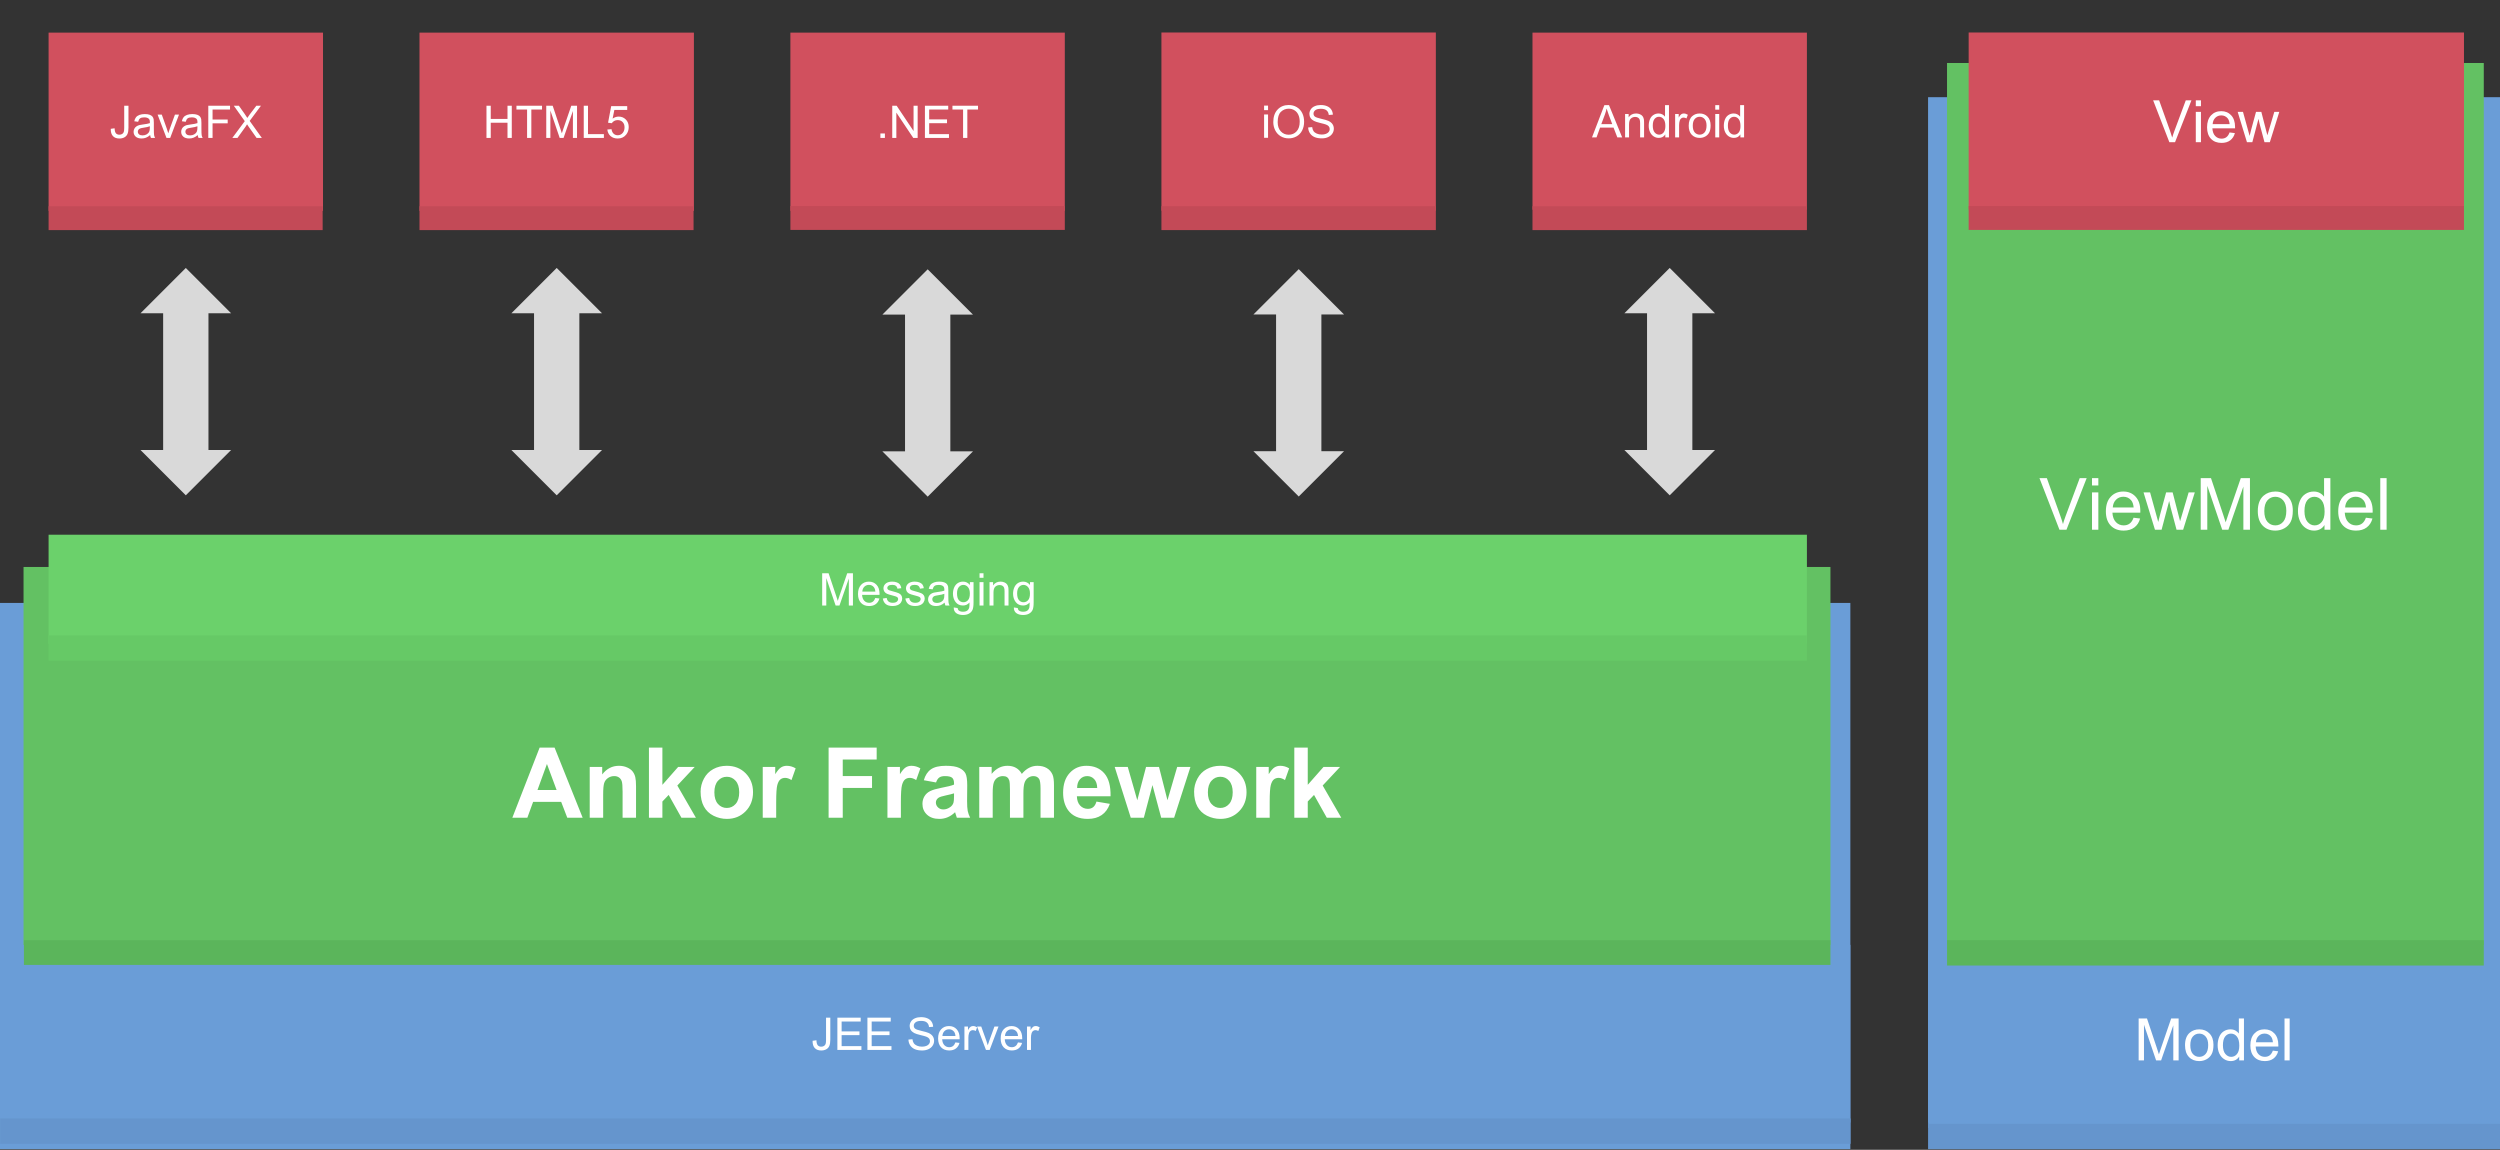 <?xml version="1.0" standalone="yes"?>

<svg version="1.1" viewBox="0.0 0.0 2220.0 1021.0" fill="none" stroke="none" stroke-linecap="square" stroke-miterlimit="10" xmlns="http://www.w3.org/2000/svg" xmlns:xlink="http://www.w3.org/1999/xlink"><rect x="0.0" y="0.0" width="2220.0" height="1021.0" fill="#333333" stroke="none"/><clipPath id="p.0"><path d="m0 0l2220.0 0l0 1021.0l-2220.0 0l0 -1021.0z" clip-rule="nonzero"></path></clipPath><g clip-path="url(#p.0)"><path fill="#000000" fill-opacity="0.0" d="m0 0l2220.0 0l0 1021.297l-2220.0 0z" fill-rule="nonzero"></path><path fill="#6a9dd7" d="m-0.003 535.42l1643.118 0l0 485.039l-1643.118 0z" fill-rule="nonzero"></path><path fill="#6a9dd7" d="m1712.131 86.307l507.874 0l0 910.52l-507.874 0z" fill-rule="nonzero"></path><path fill="#6a9dd7" d="m-0.004 839.045l1643.118 0l0 157.795l-1643.118 0z" fill-rule="nonzero"></path><path fill="#ffffff" d="m721.569 924.217l3.422 -0.469q0.125 3.281 1.219 4.5q1.094 1.203 3.031 1.203q1.422 0 2.453 -0.656q1.047 -0.656 1.438 -1.781q0.391 -1.125 0.391 -3.578l0 -19.734l3.781 0l0 19.516q0 3.594 -0.875 5.578q-0.859 1.969 -2.75 3.0q-1.875 1.031 -4.422 1.031q-3.766 0 -5.766 -2.156q-2.0 -2.172 -1.922 -6.453zm22.016 8.125l0 -28.641l20.703 0l0 3.391l-16.922 0l0 8.766l15.844 0l0 3.359l-15.844 0l0 9.75l17.578 0l0 3.375l-21.359 0zm26.68 0l0 -28.641l20.703 0l0 3.391l-16.922 0l0 8.766l15.844 0l0 3.359l-15.844 0l0 9.75l17.578 0l0 3.375l-21.359 0zm36.418 -9.203l3.578 -0.312q0.25 2.156 1.172 3.531q0.938 1.375 2.891 2.234q1.953 0.844 4.391 0.844q2.172 0 3.828 -0.641q1.656 -0.656 2.469 -1.781q0.812 -1.125 0.812 -2.453q0 -1.344 -0.781 -2.344q-0.781 -1.016 -2.578 -1.688q-1.156 -0.453 -5.109 -1.391q-3.938 -0.953 -5.516 -1.797q-2.047 -1.078 -3.062 -2.672q-1.0 -1.594 -1.0 -3.562q0 -2.172 1.234 -4.047q1.234 -1.891 3.594 -2.859q2.359 -0.984 5.25 -0.984q3.188 0 5.609 1.031q2.438 1.016 3.75 3.016q1.312 1.984 1.406 4.516l-3.641 0.266q-0.281 -2.719 -1.984 -4.094q-1.688 -1.391 -4.984 -1.391q-3.438 0 -5.016 1.266q-1.562 1.25 -1.562 3.031q0 1.547 1.109 2.531q1.094 1.0 5.703 2.047q4.625 1.047 6.344 1.828q2.5 1.156 3.688 2.922q1.203 1.766 1.203 4.062q0 2.297 -1.312 4.312q-1.312 2.016 -3.766 3.141q-2.438 1.125 -5.516 1.125q-3.875 0 -6.516 -1.125q-2.625 -1.141 -4.125 -3.406q-1.484 -2.281 -1.562 -5.156zm41.727 2.516l3.625 0.453q-0.859 3.188 -3.188 4.953q-2.312 1.75 -5.938 1.75q-4.547 0 -7.219 -2.797q-2.656 -2.812 -2.656 -7.875q0 -5.234 2.688 -8.125q2.703 -2.891 7.0 -2.891q4.156 0 6.797 2.844q2.641 2.828 2.641 7.969q0 0.312 -0.031 0.938l-15.469 0q0.203 3.406 1.938 5.234q1.734 1.812 4.344 1.812q1.922 0 3.281 -1.016q1.375 -1.016 2.188 -3.25zm-11.547 -5.672l11.578 0q-0.234 -2.625 -1.328 -3.938q-1.672 -2.031 -4.359 -2.031q-2.422 0 -4.078 1.625q-1.641 1.625 -1.812 4.344zm19.543 12.359l0 -20.75l3.172 0l0 3.156q1.203 -2.219 2.234 -2.922q1.031 -0.703 2.25 -0.703q1.781 0 3.625 1.141l-1.219 3.266q-1.281 -0.766 -2.578 -0.766q-1.156 0 -2.078 0.703q-0.906 0.688 -1.297 1.906q-0.594 1.875 -0.594 4.109l0 10.859l-3.516 0zm19.133 0l-7.891 -20.75l3.703 0l4.453 12.422q0.719 2.016 1.328 4.188q0.469 -1.641 1.312 -3.953l4.609 -12.656l3.609 0l-7.844 20.75l-3.281 0zm28.438 -6.688l3.625 0.453q-0.859 3.188 -3.188 4.953q-2.312 1.75 -5.938 1.75q-4.547 0 -7.219 -2.797q-2.656 -2.812 -2.656 -7.875q0 -5.234 2.688 -8.125q2.703 -2.891 7.0 -2.891q4.156 0 6.797 2.844q2.641 2.828 2.641 7.969q0 0.312 -0.031 0.938l-15.469 0q0.203 3.406 1.938 5.234q1.734 1.812 4.344 1.812q1.922 0 3.281 -1.016q1.375 -1.016 2.188 -3.25zm-11.547 -5.672l11.578 0q-0.234 -2.625 -1.328 -3.938q-1.672 -2.031 -4.359 -2.031q-2.422 0 -4.078 1.625q-1.641 1.625 -1.812 4.344zm19.543 12.359l0 -20.75l3.172 0l0 3.156q1.203 -2.219 2.234 -2.922q1.031 -0.703 2.25 -0.703q1.781 0 3.625 1.141l-1.219 3.266q-1.281 -0.766 -2.578 -0.766q-1.156 0 -2.078 0.703q-0.906 0.688 -1.297 1.906q-0.594 1.875 -0.594 4.109l0 10.859l-3.516 0z" fill-rule="nonzero"></path><path fill="#6a9dd7" d="m1712.13 843.821l507.874 0l0 157.795l-507.874 0z" fill-rule="nonzero"></path><path fill="#ffffff" d="m1899.112 941.639l0 -37.219l7.422 0l8.797 26.344q1.219 3.688 1.781 5.516q0.641 -2.031 1.984 -5.969l8.906 -25.891l6.625 0l0 37.219l-4.734 0l0 -31.156l-10.828 31.156l-4.438 0l-10.766 -31.688l0 31.688l-4.75 0zm41.191 -13.484q0 -7.484 4.156 -11.094q3.484 -3.0 8.484 -3.0q5.562 0 9.078 3.656q3.531 3.641 3.531 10.062q0 5.203 -1.562 8.188q-1.547 2.984 -4.531 4.641q-2.984 1.641 -6.516 1.641q-5.672 0 -9.156 -3.625q-3.484 -3.641 -3.484 -10.469zm4.688 0q0 5.188 2.25 7.766q2.266 2.562 5.703 2.562q3.406 0 5.656 -2.578q2.266 -2.594 2.266 -7.906q0 -5.0 -2.281 -7.578q-2.266 -2.578 -5.641 -2.578q-3.438 0 -5.703 2.578q-2.25 2.562 -2.25 7.734zm43.42 13.484l0 -3.406q-2.562 4.016 -7.547 4.016q-3.219 0 -5.922 -1.781q-2.703 -1.781 -4.188 -4.953q-1.484 -3.188 -1.484 -7.328q0 -4.047 1.344 -7.328q1.344 -3.297 4.031 -5.047q2.703 -1.75 6.016 -1.75q2.438 0 4.344 1.031q1.906 1.031 3.109 2.672l0 -13.344l4.531 0l0 37.219l-4.234 0zm-14.453 -13.453q0 5.172 2.188 7.734q2.188 2.562 5.156 2.562q3.0 0 5.094 -2.438q2.094 -2.453 2.094 -7.484q0 -5.531 -2.141 -8.125q-2.125 -2.594 -5.25 -2.594q-3.047 0 -5.094 2.5q-2.047 2.484 -2.047 7.844zm44.342 4.766l4.719 0.594q-1.109 4.125 -4.141 6.422q-3.016 2.281 -7.719 2.281q-5.906 0 -9.375 -3.641q-3.469 -3.641 -3.469 -10.219q0 -6.812 3.5 -10.562q3.5 -3.766 9.094 -3.766q5.406 0 8.828 3.688q3.438 3.672 3.438 10.359q0 0.406 -0.031 1.219l-20.109 0q0.25 4.438 2.516 6.797q2.266 2.359 5.641 2.359q2.516 0 4.281 -1.312q1.781 -1.328 2.828 -4.219zm-15.016 -7.391l15.062 0q-0.297 -3.391 -1.719 -5.094q-2.188 -2.641 -5.672 -2.641q-3.141 0 -5.297 2.109q-2.141 2.094 -2.375 5.625zm25.373 16.078l0 -37.219l4.562 0l0 37.219l-4.562 0z" fill-rule="nonzero"></path><path fill="#d1505e" d="m701.867 28.975l243.685 0l0 158.268l-243.685 0z" fill-rule="nonzero"></path><path fill="#ffffff" d="m781.793 122.509l0 -4.0l4.0 0l0 4.0l-4.0 0zm10.52 0l0 -28.641l3.891 0l15.031 22.484l0 -22.484l3.641 0l0 28.641l-3.891 0l-15.031 -22.5l0 22.5l-3.641 0zm29.012 0l0 -28.641l20.703 0l0 3.391l-16.922 0l0 8.766l15.844 0l0 3.359l-15.844 0l0 9.75l17.578 0l0 3.375l-21.359 0zm33.883 0l0 -25.25l-9.438 0l0 -3.391l22.703 0l0 3.391l-9.484 0l0 25.25l-3.781 0z" fill-rule="nonzero"></path><path fill="#c34a57" d="m701.867 182.97l243.685 0l0 21.197l-243.685 0z" fill-rule="nonzero"></path><path fill="#d1505e" d="m1360.851 28.975l243.685 0l0 157.228l-243.685 0z" fill-rule="nonzero"></path><path fill="#ffffff" d="m1413.696 121.99l11.0 -28.641l4.078 0l11.719 28.641l-4.312 0l-3.344 -8.672l-11.969 0l-3.141 8.672l-4.031 0zm8.266 -11.766l9.703 0l-2.984 -7.922q-1.359 -3.609 -2.031 -5.938q-0.547 2.75 -1.547 5.469l-3.141 8.391zm21.117 11.766l0 -20.75l3.156 0l0 2.953q2.297 -3.422 6.609 -3.422q1.875 0 3.438 0.688q1.578 0.672 2.359 1.766q0.781 1.094 1.094 2.594q0.203 0.969 0.203 3.422l0 12.75l-3.516 0l0 -12.625q0 -2.141 -0.422 -3.203q-0.406 -1.062 -1.453 -1.703q-1.047 -0.641 -2.453 -0.641q-2.234 0 -3.875 1.438q-1.625 1.422 -1.625 5.406l0 11.328l-3.516 0zm35.699 0l0 -2.625q-1.969 3.094 -5.797 3.094q-2.484 0 -4.562 -1.359q-2.078 -1.375 -3.219 -3.828q-1.141 -2.453 -1.141 -5.641q0 -3.094 1.031 -5.625q1.031 -2.531 3.094 -3.875q2.078 -1.359 4.641 -1.359q1.875 0 3.328 0.797q1.469 0.797 2.391 2.062l0 -10.281l3.5 0l0 28.641l-3.266 0zm-11.109 -10.359q0 3.984 1.672 5.969q1.688 1.969 3.969 1.969q2.312 0 3.922 -1.875q1.609 -1.891 1.609 -5.766q0 -4.25 -1.641 -6.234q-1.641 -2.0 -4.047 -2.0q-2.344 0 -3.922 1.922q-1.562 1.906 -1.562 6.016zm19.855 10.359l0 -20.75l3.172 0l0 3.156q1.203 -2.219 2.234 -2.922q1.031 -0.703 2.25 -0.703q1.781 0 3.625 1.141l-1.219 3.266q-1.281 -0.766 -2.578 -0.766q-1.156 0 -2.078 0.703q-0.906 0.688 -1.297 1.906q-0.594 1.875 -0.594 4.109l0 10.859l-3.516 0zm12.055 -10.375q0 -5.766 3.203 -8.531q2.672 -2.312 6.531 -2.312q4.266 0 6.984 2.812q2.719 2.797 2.719 7.734q0 4.016 -1.203 6.312q-1.203 2.281 -3.5 3.562q-2.297 1.266 -5.0 1.266q-4.359 0 -7.047 -2.797q-2.688 -2.797 -2.688 -8.047zm3.609 0q0 3.984 1.734 5.969q1.75 1.984 4.391 1.984q2.609 0 4.344 -1.984q1.75 -2.0 1.75 -6.078q0 -3.859 -1.75 -5.828q-1.75 -1.984 -4.344 -1.984q-2.641 0 -4.391 1.969q-1.734 1.969 -1.734 5.953zm19.965 -14.219l0 -4.047l3.516 0l0 4.047l-3.516 0zm0 24.594l0 -20.75l3.516 0l0 20.75l-3.516 0zm22.324 0l0 -2.625q-1.969 3.094 -5.797 3.094q-2.484 0 -4.562 -1.359q-2.078 -1.375 -3.219 -3.828q-1.141 -2.453 -1.141 -5.641q0 -3.094 1.031 -5.625q1.031 -2.531 3.094 -3.875q2.078 -1.359 4.641 -1.359q1.875 0 3.328 0.797q1.469 0.797 2.391 2.062l0 -10.281l3.5 0l0 28.641l-3.266 0zm-11.109 -10.359q0 3.984 1.672 5.969q1.688 1.969 3.969 1.969q2.312 0 3.922 -1.875q1.609 -1.891 1.609 -5.766q0 -4.25 -1.641 -6.234q-1.641 -2.0 -4.047 -2.0q-2.344 0 -3.922 1.922q-1.562 1.906 -1.562 6.016z" fill-rule="nonzero"></path><path fill="#c34a57" d="m1360.851 183.139l243.685 0l0 21.197l-243.685 0z" fill-rule="nonzero"></path><path fill="#d1505e" d="m372.507 28.975l243.685 0l0 158.268l-243.685 0z" fill-rule="nonzero"></path><path fill="#ffffff" d="m431.987 122.509l0 -28.641l3.797 0l0 11.766l14.875 0l0 -11.766l3.797 0l0 28.641l-3.797 0l0 -13.5l-14.875 0l0 13.5l-3.797 0zm36.059 0l0 -25.25l-9.438 0l0 -3.391l22.703 0l0 3.391l-9.484 0l0 25.25l-3.781 0zm17.027 0l0 -28.641l5.703 0l6.781 20.281q0.938 2.828 1.359 4.234q0.5 -1.562 1.531 -4.594l6.859 -19.922l5.094 0l0 28.641l-3.656 0l0 -23.969l-8.312 23.969l-3.422 0l-8.281 -24.375l0 24.375l-3.656 0zm33.289 0l0 -28.641l3.781 0l0 25.266l14.109 0l0 3.375l-17.891 0zm20.965 -7.5l3.703 -0.312q0.406 2.688 1.891 4.047q1.5 1.359 3.609 1.359q2.547 0 4.297 -1.906q1.766 -1.922 1.766 -5.078q0 -3.016 -1.703 -4.75q-1.688 -1.734 -4.422 -1.734q-1.688 0 -3.062 0.766q-1.359 0.766 -2.141 2.0l-3.312 -0.422l2.781 -14.719l14.234 0l0 3.359l-11.422 0l-1.547 7.703q2.578 -1.797 5.406 -1.797q3.75 0 6.328 2.594q2.578 2.594 2.578 6.688q0 3.875 -2.266 6.719q-2.75 3.469 -7.516 3.469q-3.906 0 -6.375 -2.188q-2.469 -2.188 -2.828 -5.797z" fill-rule="nonzero"></path><path fill="#c34a57" d="m372.507 183.139l243.37 0l0 21.197l-243.37 0z" fill-rule="nonzero"></path><path fill="#d1505e" d="m43.148 28.975l243.685 0l0 158.268l-243.685 0z" fill-rule="nonzero"></path><path fill="#ffffff" d="m98.344 114.384l3.422 -0.469q0.125 3.281 1.219 4.5q1.094 1.203 3.031 1.203q1.422 0 2.453 -0.656q1.047 -0.656 1.438 -1.781q0.391 -1.125 0.391 -3.578l0 -19.734l3.781 0l0 19.516q0 3.594 -0.875 5.578q-0.859 1.969 -2.75 3.0q-1.875 1.031 -4.422 1.031q-3.766 0 -5.766 -2.156q-2.0 -2.172 -1.922 -6.453zm35.016 5.562q-1.953 1.656 -3.766 2.344q-1.797 0.688 -3.875 0.688q-3.406 0 -5.25 -1.672q-1.828 -1.672 -1.828 -4.266q0 -1.531 0.688 -2.781q0.688 -1.266 1.812 -2.016q1.125 -0.766 2.531 -1.156q1.031 -0.281 3.125 -0.531q4.266 -0.516 6.266 -1.219q0.031 -0.719 0.031 -0.906q0 -2.156 -1.0 -3.031q-1.344 -1.188 -4.0 -1.188q-2.484 0 -3.672 0.875q-1.172 0.859 -1.75 3.062l-3.438 -0.469q0.469 -2.203 1.547 -3.562q1.078 -1.359 3.109 -2.094q2.031 -0.734 4.703 -0.734q2.656 0 4.312 0.625q1.672 0.625 2.453 1.578q0.781 0.953 1.094 2.391q0.172 0.906 0.172 3.25l0 4.688q0 4.891 0.219 6.203q0.234 1.297 0.891 2.484l-3.672 0q-0.547 -1.094 -0.703 -2.562zm-0.297 -7.844q-1.906 0.781 -5.734 1.328q-2.172 0.312 -3.078 0.703q-0.891 0.391 -1.375 1.141q-0.484 0.75 -0.484 1.672q0 1.406 1.062 2.344q1.062 0.938 3.109 0.938q2.031 0 3.609 -0.891q1.594 -0.891 2.328 -2.438q0.562 -1.188 0.562 -3.516l0 -1.281zm14.777 10.406l-7.891 -20.75l3.703 0l4.453 12.422q0.719 2.016 1.328 4.188q0.469 -1.641 1.312 -3.953l4.609 -12.656l3.609 0l-7.844 20.75l-3.281 0zm27.766 -2.562q-1.953 1.656 -3.766 2.344q-1.797 0.688 -3.875 0.688q-3.406 0 -5.25 -1.672q-1.828 -1.672 -1.828 -4.266q0 -1.531 0.688 -2.781q0.688 -1.266 1.812 -2.016q1.125 -0.766 2.531 -1.156q1.031 -0.281 3.125 -0.531q4.266 -0.516 6.266 -1.219q0.031 -0.719 0.031 -0.906q0 -2.156 -1.0 -3.031q-1.344 -1.188 -4 -1.188q-2.484 0 -3.672 0.875q-1.172 0.859 -1.75 3.062l-3.438 -0.469q0.469 -2.203 1.547 -3.562q1.078 -1.359 3.109 -2.094q2.031 -0.734 4.703 -0.734q2.656 0 4.313 0.625q1.672 0.625 2.453 1.578q0.781 0.953 1.094 2.391q0.172 0.906 0.172 3.25l0 4.688q0 4.891 0.219 6.203q0.234 1.297 0.891 2.484l-3.672 0q-0.547 -1.094 -0.703 -2.562zm-0.297 -7.844q-1.906 0.781 -5.734 1.328q-2.172 0.312 -3.078 0.703q-0.891 0.391 -1.375 1.141q-0.484 0.75 -0.484 1.672q0 1.406 1.062 2.344q1.062 0.938 3.109 0.938q2.031 0 3.609 -0.891q1.594 -0.891 2.328 -2.438q0.562 -1.188 0.562 -3.516l0 -1.281zm9.652 10.406l0 -28.641l19.312 0l0 3.391l-15.516 0l0 8.859l13.438 0l0 3.375l-13.438 0l0 13.016l-3.797 0zm21.324 0l11.078 -14.922l-9.766 -13.719l4.516 0l5.188 7.344q1.625 2.297 2.312 3.516q0.953 -1.562 2.266 -3.25l5.766 -7.609l4.109 0l-10.047 13.5l10.828 15.141l-4.688 0l-7.203 -10.219q-0.609 -0.875 -1.25 -1.906q-0.953 1.562 -1.359 2.141l-7.188 9.984l-4.562 0z" fill-rule="nonzero"></path><path fill="#c34a57" d="m43.148 183.139l243.37 0l0 21.197l-243.37 0z" fill-rule="nonzero"></path><path fill="#d1505e" d="m1031.349 28.856l243.685 0l0 158.268l-243.685 0z" fill-rule="nonzero"></path><path fill="#ffffff" d="m1122.508 97.796l0 -4.047l3.516 0l0 4.047l-3.516 0zm0 24.594l0 -20.75l3.516 0l0 20.75l-3.516 0zm8.168 -13.953q0 -7.125 3.828 -11.156q3.828 -4.031 9.875 -4.031q3.969 0 7.156 1.891q3.188 1.891 4.844 5.281q1.672 3.391 1.672 7.688q0 4.359 -1.766 7.797q-1.75 3.438 -4.969 5.203q-3.219 1.766 -6.953 1.766q-4.047 0 -7.234 -1.953q-3.172 -1.953 -4.812 -5.328q-1.641 -3.375 -1.641 -7.156zm3.906 0.062q0 5.172 2.781 8.156q2.781 2.984 6.984 2.984q4.281 0 7.031 -3.0q2.766 -3.016 2.766 -8.547q0 -3.5 -1.188 -6.109q-1.172 -2.609 -3.453 -4.031q-2.266 -1.438 -5.094 -1.438q-4.031 0 -6.938 2.766q-2.891 2.75 -2.891 9.219zm27.066 4.688l3.578 -0.312q0.25 2.156 1.172 3.531q0.938 1.375 2.891 2.234q1.953 0.844 4.391 0.844q2.172 0 3.828 -0.641q1.656 -0.656 2.469 -1.781q0.812 -1.125 0.812 -2.453q0 -1.344 -0.781 -2.344q-0.781 -1.016 -2.578 -1.688q-1.156 -0.453 -5.109 -1.391q-3.938 -0.953 -5.516 -1.797q-2.047 -1.078 -3.062 -2.672q-1.0 -1.594 -1.0 -3.562q0 -2.172 1.234 -4.047q1.234 -1.891 3.594 -2.859q2.359 -0.984 5.25 -0.984q3.188 0 5.609 1.031q2.438 1.016 3.75 3.016q1.312 1.984 1.406 4.516l-3.641 0.266q-0.281 -2.719 -1.984 -4.094q-1.688 -1.391 -4.984 -1.391q-3.438 0 -5.016 1.266q-1.562 1.25 -1.562 3.031q0 1.547 1.109 2.531q1.094 1.0 5.703 2.047q4.625 1.047 6.344 1.828q2.5 1.156 3.688 2.922q1.203 1.766 1.203 4.062q0 2.297 -1.312 4.312q-1.312 2.016 -3.766 3.141q-2.438 1.125 -5.516 1.125q-3.875 0 -6.516 -1.125q-2.625 -1.141 -4.125 -3.406q-1.484 -2.281 -1.562 -5.156z" fill-rule="nonzero"></path><path fill="#c34a57" d="m1031.349 183.122l243.685 0l0 21.197l-243.685 0z" fill-rule="nonzero"></path><path fill="#63c163" d="m20.9 503.47l1604.535 0l0 335.591l-1604.535 0z" fill-rule="nonzero"></path><path fill="#6bd16b" d="m43.147 474.827l1561.386 0l0 96.945l-1561.386 0z" fill-rule="nonzero"></path><path fill="#ffffff" d="m730.09 537.699l0 -28.641l5.703 0l6.781 20.281q0.938 2.828 1.359 4.234q0.5 -1.562 1.531 -4.594l6.859 -19.922l5.094 0l0 28.641l-3.656 0l0 -23.969l-8.312 23.969l-3.422 0l-8.281 -24.375l0 24.375l-3.656 0zm47.195 -6.688l3.625 0.453q-0.859 3.188 -3.188 4.953q-2.312 1.75 -5.938 1.75q-4.547 0 -7.219 -2.797q-2.656 -2.812 -2.656 -7.875q0 -5.234 2.688 -8.125q2.703 -2.891 7.0 -2.891q4.156 0 6.797 2.844q2.641 2.828 2.641 7.969q0 0.312 -0.031 0.938l-15.469 0q0.203 3.406 1.938 5.234q1.734 1.812 4.344 1.812q1.922 0 3.281 -1.016q1.375 -1.016 2.188 -3.25zm-11.547 -5.672l11.578 0q-0.234 -2.625 -1.328 -3.938q-1.672 -2.031 -4.359 -2.031q-2.422 0 -4.078 1.625q-1.641 1.625 -1.812 4.344zm18.184 6.172l3.469 -0.547q0.297 2.078 1.625 3.203q1.344 1.109 3.75 1.109q2.422 0 3.594 -0.984q1.172 -0.984 1.172 -2.312q0 -1.203 -1.031 -1.875q-0.719 -0.469 -3.594 -1.203q-3.875 -0.969 -5.375 -1.672q-1.484 -0.719 -2.266 -1.984q-0.766 -1.266 -0.766 -2.781q0 -1.391 0.641 -2.562q0.641 -1.188 1.734 -1.969q0.812 -0.609 2.219 -1.031q1.422 -0.422 3.047 -0.422q2.438 0 4.281 0.703q1.859 0.703 2.734 1.906q0.875 1.203 1.203 3.219l-3.438 0.469q-0.234 -1.609 -1.359 -2.5q-1.109 -0.906 -3.172 -0.906q-2.422 0 -3.453 0.812q-1.031 0.797 -1.031 1.875q0 0.672 0.422 1.219q0.438 0.578 1.359 0.938q0.516 0.203 3.094 0.906q3.734 1.0 5.203 1.641q1.484 0.625 2.312 1.844q0.844 1.203 0.844 3.0q0 1.75 -1.031 3.312q-1.016 1.547 -2.953 2.406q-1.922 0.844 -4.375 0.844q-4.031 0 -6.156 -1.672q-2.125 -1.688 -2.703 -4.984zm20.0 0l3.469 -0.547q0.297 2.078 1.625 3.203q1.344 1.109 3.75 1.109q2.422 0 3.594 -0.984q1.172 -0.984 1.172 -2.312q0 -1.203 -1.031 -1.875q-0.719 -0.469 -3.594 -1.203q-3.875 -0.969 -5.375 -1.672q-1.484 -0.719 -2.266 -1.984q-0.766 -1.266 -0.766 -2.781q0 -1.391 0.641 -2.562q0.641 -1.188 1.734 -1.969q0.812 -0.609 2.219 -1.031q1.422 -0.422 3.047 -0.422q2.438 0 4.281 0.703q1.859 0.703 2.734 1.906q0.875 1.203 1.203 3.219l-3.438 0.469q-0.234 -1.609 -1.359 -2.5q-1.109 -0.906 -3.172 -0.906q-2.422 0 -3.453 0.812q-1.031 0.797 -1.031 1.875q0 0.672 0.422 1.219q0.438 0.578 1.359 0.938q0.516 0.203 3.094 0.906q3.734 1.0 5.203 1.641q1.484 0.625 2.312 1.844q0.844 1.203 0.844 3.0q0 1.75 -1.031 3.312q-1.016 1.547 -2.953 2.406q-1.922 0.844 -4.375 0.844q-4.031 0 -6.156 -1.672q-2.125 -1.688 -2.703 -4.984zm34.938 3.625q-1.953 1.656 -3.766 2.344q-1.797 0.688 -3.875 0.688q-3.406 0 -5.25 -1.672q-1.828 -1.672 -1.828 -4.266q0 -1.531 0.688 -2.781q0.688 -1.266 1.812 -2.016q1.125 -0.766 2.531 -1.156q1.031 -0.281 3.125 -0.531q4.266 -0.516 6.266 -1.219q0.031 -0.719 0.031 -0.906q0 -2.156 -1.0 -3.031q-1.344 -1.188 -4.0 -1.188q-2.484 0 -3.672 0.875q-1.172 0.859 -1.75 3.062l-3.438 -0.469q0.469 -2.203 1.547 -3.562q1.078 -1.359 3.109 -2.094q2.031 -0.734 4.703 -0.734q2.656 0 4.312 0.625q1.672 0.625 2.453 1.578q0.781 0.953 1.094 2.391q0.172 0.906 0.172 3.25l0 4.688q0 4.891 0.219 6.203q0.234 1.297 0.891 2.484l-3.672 0q-0.547 -1.094 -0.703 -2.562zm-0.297 -7.844q-1.906 0.781 -5.734 1.328q-2.172 0.312 -3.078 0.703q-0.891 0.391 -1.375 1.141q-0.484 0.75 -0.484 1.672q0 1.406 1.062 2.344q1.062 0.938 3.109 0.938q2.031 0 3.609 -0.891q1.594 -0.891 2.328 -2.438q0.562 -1.188 0.562 -3.516l0 -1.281zm8.371 12.125l3.406 0.516q0.219 1.578 1.203 2.297q1.297 0.984 3.562 0.984q2.453 0 3.781 -0.984q1.328 -0.969 1.797 -2.734q0.266 -1.078 0.25 -4.516q-2.312 2.719 -5.75 2.719q-4.266 0 -6.609 -3.078q-2.344 -3.094 -2.344 -7.406q0 -2.969 1.062 -5.484q1.078 -2.516 3.109 -3.875q2.047 -1.375 4.812 -1.375q3.672 0 6.047 2.969l0 -2.5l3.25 0l0 17.938q0 4.844 -1.0 6.859q-0.984 2.031 -3.125 3.203q-2.125 1.172 -5.25 1.172q-3.719 0 -6.0 -1.672q-2.281 -1.672 -2.203 -5.031zm2.906 -12.469q0 4.094 1.609 5.969q1.625 1.875 4.078 1.875q2.422 0 4.062 -1.859q1.641 -1.875 1.641 -5.859q0 -3.812 -1.703 -5.734q-1.688 -1.938 -4.062 -1.938q-2.344 0 -3.984 1.906q-1.641 1.891 -1.641 5.641zm19.996 -13.844l0 -4.047l3.516 0l0 4.047l-3.516 0zm0 24.594l0 -20.75l3.516 0l0 20.75l-3.516 0zm8.871 0l0 -20.75l3.156 0l0 2.953q2.297 -3.422 6.609 -3.422q1.875 0 3.438 0.688q1.578 0.672 2.359 1.766q0.781 1.094 1.094 2.594q0.203 0.969 0.203 3.422l0 12.75l-3.516 0l0 -12.625q0 -2.141 -0.422 -3.203q-0.406 -1.062 -1.453 -1.703q-1.047 -0.641 -2.453 -0.641q-2.234 0 -3.875 1.438q-1.625 1.422 -1.625 5.406l0 11.328l-3.516 0zm21.605 1.719l3.406 0.516q0.219 1.578 1.203 2.297q1.297 0.984 3.562 0.984q2.453 0 3.781 -0.984q1.328 -0.969 1.797 -2.734q0.266 -1.078 0.25 -4.516q-2.312 2.719 -5.75 2.719q-4.266 0 -6.609 -3.078q-2.344 -3.094 -2.344 -7.406q0 -2.969 1.062 -5.484q1.078 -2.516 3.109 -3.875q2.047 -1.375 4.812 -1.375q3.672 0 6.047 2.969l0 -2.5l3.25 0l0 17.938q0 4.844 -1.0 6.859q-0.984 2.031 -3.125 3.203q-2.125 1.172 -5.25 1.172q-3.719 0 -6.0 -1.672q-2.281 -1.672 -2.203 -5.031zm2.906 -12.469q0 4.094 1.609 5.969q1.625 1.875 4.078 1.875q2.422 0 4.062 -1.859q1.641 -1.875 1.641 -5.859q0 -3.812 -1.703 -5.734q-1.688 -1.938 -4.062 -1.938q-2.344 0 -3.984 1.906q-1.641 1.891 -1.641 5.641z" fill-rule="nonzero"></path><path fill="#5bb55b" d="m21.237 834.861l1604.189 0l0 21.984l-1604.189 0z" fill-rule="nonzero"></path><path fill="#63c163" d="m1728.968 55.94l476.63 0l0 783.087l-476.63 0z" fill-rule="nonzero"></path><path fill="#ffffff" d="m1828.799 470.423l-17.75 -45.812l6.562 0l11.906 33.281q1.438 4.0 2.406 7.5q1.062 -3.75 2.469 -7.5l12.375 -33.281l6.188 0l-17.938 45.812l-6.219 0zm28.906 -39.344l0 -6.469l5.625 0l0 6.469l-5.625 0zm0 39.344l0 -33.188l5.625 0l0 33.188l-5.625 0zm36.906 -10.688l5.812 0.719q-1.375 5.094 -5.094 7.906q-3.719 2.812 -9.5 2.812q-7.281 0 -11.547 -4.484q-4.266 -4.484 -4.266 -12.578q0 -8.375 4.312 -13.0q4.312 -4.625 11.188 -4.625q6.656 0 10.875 4.531q4.219 4.531 4.219 12.75q0 0.5 -0.031 1.5l-24.75 0q0.312 5.469 3.094 8.375q2.781 2.906 6.938 2.906q3.094 0 5.281 -1.625q2.188 -1.625 3.469 -5.188zm-18.469 -9.094l18.531 0q-0.375 -4.188 -2.125 -6.281q-2.688 -3.25 -6.969 -3.25q-3.875 0 -6.516 2.594q-2.641 2.594 -2.922 6.938zm37.469 19.781l-10.156 -33.188l5.812 0l5.281 19.156l1.969 7.125q0.125 -0.531 1.719 -6.844l5.281 -19.438l5.781 0l4.969 19.25l1.656 6.344l1.906 -6.406l5.688 -19.188l5.469 0l-10.375 33.188l-5.844 0l-5.281 -19.875l-1.281 -5.656l-6.719 25.531l-5.875 0zm40.625 0l0 -45.812l9.125 0l10.844 32.438q1.5 4.531 2.188 6.781q0.781 -2.5 2.438 -7.344l10.969 -31.875l8.156 0l0 45.812l-5.844 0l0 -38.344l-13.312 38.344l-5.469 0l-13.25 -39.0l0 39.0l-5.844 0zm50.688 -16.594q0 -9.219 5.125 -13.656q4.281 -3.688 10.438 -3.688q6.844 0 11.188 4.484q4.344 4.484 4.344 12.391q0 6.406 -1.922 10.078q-1.922 3.672 -5.594 5.703q-3.672 2.031 -8.016 2.031q-6.969 0 -11.266 -4.469q-4.297 -4.469 -4.297 -12.875zm5.781 0q0 6.375 2.781 9.547q2.781 3.172 7.0 3.172q4.188 0 6.969 -3.188q2.781 -3.188 2.781 -9.719q0 -6.156 -2.797 -9.328q-2.797 -3.172 -6.953 -3.172q-4.219 0 -7.0 3.156q-2.781 3.156 -2.781 9.531zm53.438 16.594l0 -4.188q-3.156 4.938 -9.281 4.938q-3.969 0 -7.297 -2.188q-3.328 -2.188 -5.156 -6.109q-1.828 -3.922 -1.828 -9.016q0 -4.969 1.656 -9.016q1.656 -4.047 4.969 -6.203q3.312 -2.156 7.406 -2.156q3.0 0 5.344 1.266q2.344 1.266 3.812 3.297l0 -16.438l5.594 0l0 45.812l-5.219 0zm-17.781 -16.562q0 6.375 2.688 9.531q2.688 3.156 6.344 3.156q3.688 0 6.266 -3.016q2.578 -3.016 2.578 -9.203q0 -6.812 -2.625 -10.0q-2.625 -3.188 -6.469 -3.188q-3.75 0 -6.266 3.062q-2.516 3.062 -2.516 9.656zm54.562 5.875l5.812 0.719q-1.375 5.094 -5.094 7.906q-3.719 2.812 -9.5 2.812q-7.281 0 -11.547 -4.484q-4.266 -4.484 -4.266 -12.578q0 -8.375 4.312 -13.0q4.312 -4.625 11.188 -4.625q6.656 0 10.875 4.531q4.219 4.531 4.219 12.75q0 0.5 -0.031 1.5l-24.75 0q0.312 5.469 3.094 8.375q2.781 2.906 6.938 2.906q3.094 0 5.281 -1.625q2.188 -1.625 3.469 -5.188zm-18.469 -9.094l18.531 0q-0.375 -4.188 -2.125 -6.281q-2.688 -3.25 -6.969 -3.25q-3.875 0 -6.516 2.594q-2.641 2.594 -2.922 6.938zm31.219 19.781l0 -45.812l5.625 0l0 45.812l-5.625 0z" fill-rule="nonzero"></path><path fill="#5bb55b" d="m1728.969 834.877l476.63 0l0 22.52l-476.63 0z" fill-rule="nonzero"></path><path fill="#66c966" d="m43.148 564.265l1561.386 0l0 22.52l-1561.386 0z" fill-rule="nonzero"></path><path fill="#6595cd" d="m0.169 993.197l1643.118 0l0 22.52l-1643.118 0z" fill-rule="nonzero"></path><path fill="#6595cd" d="m1712.13 997.992l507.874 0l0 22.52l-507.874 0z" fill-rule="nonzero"></path><path fill="#d1505e" d="m1748.168 28.856l439.843 0l0 157.039l-439.843 0z" fill-rule="nonzero"></path><path fill="#ffffff" d="m1926.391 126.295l-14.422 -37.219l5.328 0l9.672 27.031q1.172 3.25 1.953 6.094q0.859 -3.047 2.016 -6.094l10.047 -27.031l5.031 0l-14.578 37.219l-5.047 0zm23.48 -31.969l0 -5.25l4.578 0l0 5.25l-4.578 0zm0 31.969l0 -26.969l4.578 0l0 26.969l-4.578 0zm29.99 -8.688l4.719 0.594q-1.109 4.125 -4.141 6.422q-3.016 2.281 -7.719 2.281q-5.906 0 -9.375 -3.641q-3.469 -3.641 -3.469 -10.219q0 -6.812 3.5 -10.562q3.5 -3.766 9.094 -3.766q5.406 0 8.828 3.688q3.438 3.672 3.438 10.359q0 0.406 -0.031 1.219l-20.109 0q0.25 4.438 2.516 6.797q2.266 2.359 5.641 2.359q2.516 0 4.281 -1.312q1.781 -1.328 2.828 -4.219zm-15.016 -7.391l15.062 0q-0.297 -3.391 -1.719 -5.094q-2.188 -2.641 -5.672 -2.641q-3.141 0 -5.297 2.109q-2.141 2.094 -2.375 5.625zm30.451 16.078l-8.25 -26.969l4.719 0l4.297 15.562l1.594 5.797q0.109 -0.438 1.391 -5.562l4.297 -15.797l4.703 0l4.031 15.641l1.344 5.156l1.547 -5.203l4.625 -15.594l4.438 0l-8.422 26.969l-4.75 0l-4.297 -16.156l-1.031 -4.594l-5.469 20.75l-4.766 0z" fill-rule="nonzero"></path><path fill="#c34a57" d="m1748.168 182.968l439.843 0l0 21.197l-439.843 0z" fill-rule="nonzero"></path><path fill="#d9d9d9" d="m164.991 237.951l40.236 40.236l-20.118 0l0 121.417l20.118 0l-40.236 40.236l-40.236 -40.236l20.118 0l0 -121.417l-20.118 0z" fill-rule="nonzero"></path><path fill="#d9d9d9" d="m494.35 237.951l40.236 40.236l-20.118 0l0 121.417l20.118 0l-40.236 40.236l-40.236 -40.236l20.118 0l0 -121.417l-20.118 0z" fill-rule="nonzero"></path><path fill="#d9d9d9" d="m823.782 239.152l40.236 40.236l-20.118 0l0 121.417l20.118 0l-40.236 40.236l-40.236 -40.236l20.118 0l0 -121.417l-20.118 0z" fill-rule="nonzero"></path><path fill="#d9d9d9" d="m1153.274 239.014l40.236 40.236l-20.118 0l0 121.417l20.118 0l-40.236 40.236l-40.236 -40.236l20.118 0l0 -121.417l-20.118 0z" fill-rule="nonzero"></path><path fill="#d9d9d9" d="m1482.694 237.951l40.236 40.236l-20.118 0l0 121.417l20.118 0l-40.236 40.236l-40.236 -40.236l20.118 0l0 -121.417l-20.118 0z" fill-rule="nonzero"></path><path fill="#000000" fill-opacity="0.0" d="m21.236 633.974l1604.189 0l0 135.118l-1604.189 0z" fill-rule="nonzero"></path><path fill="#ffffff" d="m517.42 726.174l-13.672 0l-5.438 -14.141l-24.891 0l-5.141 14.141l-13.344 0l24.25 -62.281l13.297 0l24.938 62.281zm-23.141 -24.641l-8.594 -23.109l-8.406 23.109l17.0 0zm70.518 24.641l-11.938 0l0 -23.031q0 -7.297 -0.766 -9.438q-0.766 -2.156 -2.484 -3.344q-1.719 -1.188 -4.141 -1.188q-3.109 0 -5.578 1.703q-2.453 1.688 -3.375 4.5q-0.906 2.797 -0.906 10.359l0 20.438l-11.938 0l0 -45.109l11.094 0l0 6.625q5.906 -7.656 14.859 -7.656q3.953 0 7.219 1.438q3.281 1.422 4.953 3.625q1.688 2.203 2.344 5.016q0.656 2.797 0.656 8.031l0 28.031zm11.464 0l0 -62.281l11.938 0l0 33.047l13.984 -15.875l14.703 0l-15.422 16.484l16.516 28.625l-12.859 0l-11.344 -20.266l-5.578 5.828l0 14.438l-11.938 0zm45.866 -23.188q0 -5.953 2.922 -11.516q2.938 -5.562 8.312 -8.5q5.375 -2.938 12.0 -2.938q10.234 0 16.781 6.656q6.547 6.641 6.547 16.797q0 10.234 -6.609 16.969q-6.609 6.734 -16.625 6.734q-6.203 0 -11.844 -2.797q-5.625 -2.812 -8.562 -8.219q-2.922 -5.422 -2.922 -13.188zm12.234 0.625q0 6.719 3.188 10.297q3.188 3.562 7.859 3.562q4.672 0 7.828 -3.562q3.172 -3.578 3.172 -10.375q0 -6.625 -3.172 -10.188q-3.156 -3.578 -7.828 -3.578q-4.672 0 -7.859 3.578q-3.188 3.562 -3.188 10.266zm54.886 22.562l-11.938 0l0 -45.109l11.094 0l0 6.406q2.844 -4.547 5.109 -5.984q2.281 -1.453 5.172 -1.453q4.078 0 7.859 2.266l-3.703 10.406q-3.016 -1.953 -5.609 -1.953q-2.5 0 -4.25 1.375q-1.734 1.375 -2.734 4.984q-1.0 3.609 -1.0 15.125l0 13.938zm46.549 0l0 -62.281l42.688 0l0 10.547l-30.125 0l0 14.734l26.0 0l0 10.531l-26.0 0l0 26.469l-12.562 0zm64.183 0l-11.938 0l0 -45.109l11.094 0l0 6.406q2.844 -4.547 5.109 -5.984q2.281 -1.453 5.172 -1.453q4.078 0 7.859 2.266l-3.703 10.406q-3.016 -1.953 -5.609 -1.953q-2.5 0 -4.25 1.375q-1.734 1.375 -2.734 4.984q-1.0 3.609 -1.0 15.125l0 13.938zm31.223 -31.344l-10.844 -1.969q1.828 -6.531 6.281 -9.672q4.469 -3.156 13.266 -3.156q7.984 0 11.891 1.891q3.906 1.891 5.5 4.812q1.594 2.906 1.594 10.672l-0.125 13.938q0 5.953 0.562 8.781q0.578 2.812 2.156 6.047l-11.812 0q-0.469 -1.188 -1.141 -3.531q-0.297 -1.062 -0.422 -1.391q-3.062 2.969 -6.547 4.453q-3.484 1.484 -7.438 1.484q-6.969 0 -10.984 -3.781q-4.016 -3.781 -4.016 -9.547q0 -3.828 1.828 -6.812q1.828 -3.0 5.125 -4.594q3.297 -1.594 9.5 -2.797q8.359 -1.562 11.594 -2.922l0 -1.188q0 -3.438 -1.703 -4.906q-1.703 -1.469 -6.406 -1.469q-3.188 0 -4.984 1.25q-1.781 1.25 -2.875 4.406zm15.969 9.672q-2.297 0.766 -7.266 1.828q-4.969 1.062 -6.5 2.094q-2.344 1.656 -2.344 4.203q0 2.5 1.875 4.328q1.875 1.828 4.766 1.828q3.219 0 6.156 -2.125q2.156 -1.609 2.844 -3.953q0.469 -1.531 0.469 -5.812l0 -2.391zm22.413 -23.438l11.0 0l0 6.156q5.906 -7.188 14.062 -7.188q4.328 0 7.516 1.797q3.188 1.781 5.219 5.391q2.984 -3.609 6.422 -5.391q3.438 -1.797 7.344 -1.797q4.969 0 8.406 2.031q3.453 2.016 5.141 5.922q1.234 2.891 1.234 9.344l0 28.844l-11.938 0l0 -25.781q0 -6.719 -1.234 -8.672q-1.656 -2.547 -5.094 -2.547q-2.5 0 -4.719 1.531q-2.203 1.531 -3.188 4.484q-0.969 2.953 -0.969 9.312l0 21.672l-11.938 0l0 -24.719q0 -6.594 -0.641 -8.5q-0.641 -1.906 -1.984 -2.844q-1.328 -0.938 -3.625 -0.938q-2.75 0 -4.969 1.484q-2.203 1.484 -3.156 4.297q-0.953 2.797 -0.953 9.297l0 21.922l-11.938 0l0 -45.109zm104.067 30.75l11.891 2.0q-2.297 6.547 -7.25 9.969q-4.938 3.406 -12.375 3.406q-11.766 0 -17.422 -7.688q-4.453 -6.156 -4.453 -15.547q0 -11.219 5.859 -17.562q5.859 -6.359 14.828 -6.359q10.062 0 15.875 6.656q5.828 6.641 5.578 20.375l-29.906 0q0.125 5.297 2.875 8.25q2.766 2.953 6.891 2.953q2.797 0 4.703 -1.516q1.922 -1.531 2.906 -4.938zm0.672 -12.062q-0.125 -5.188 -2.672 -7.875q-2.547 -2.703 -6.203 -2.703q-3.906 0 -6.453 2.844q-2.547 2.844 -2.516 7.734l17.844 0zm29.803 26.422l-14.281 -45.109l11.609 0l8.453 29.562l7.766 -29.562l11.516 0l7.516 29.562l8.625 -29.562l11.766 0l-14.484 45.109l-11.469 0l-7.766 -29.016l-7.656 29.016l-11.594 0zm56.232 -23.188q0 -5.953 2.922 -11.516q2.938 -5.562 8.312 -8.5q5.375 -2.938 12.0 -2.938q10.234 0 16.781 6.656q6.547 6.641 6.547 16.797q0 10.234 -6.609 16.969q-6.609 6.734 -16.625 6.734q-6.203 0 -11.844 -2.797q-5.625 -2.812 -8.562 -8.219q-2.922 -5.422 -2.922 -13.188zm12.234 0.625q0 6.719 3.188 10.297q3.188 3.562 7.859 3.562q4.672 0 7.828 -3.562q3.172 -3.578 3.172 -10.375q0 -6.625 -3.172 -10.188q-3.156 -3.578 -7.828 -3.578q-4.672 0 -7.859 3.578q-3.188 3.562 -3.188 10.266zm54.886 22.562l-11.938 0l0 -45.109l11.094 0l0 6.406q2.844 -4.547 5.109 -5.984q2.281 -1.453 5.172 -1.453q4.078 0 7.859 2.266l-3.703 10.406q-3.016 -1.953 -5.609 -1.953q-2.5 0 -4.25 1.375q-1.734 1.375 -2.734 4.984q-1.0 3.609 -1.0 15.125l0 13.938zm21.864 0l0 -62.281l11.938 0l0 33.047l13.984 -15.875l14.703 0l-15.422 16.484l16.516 28.625l-12.859 0l-11.344 -20.266l-5.578 5.828l0 14.438l-11.938 0z" fill-rule="nonzero"></path></g></svg>

